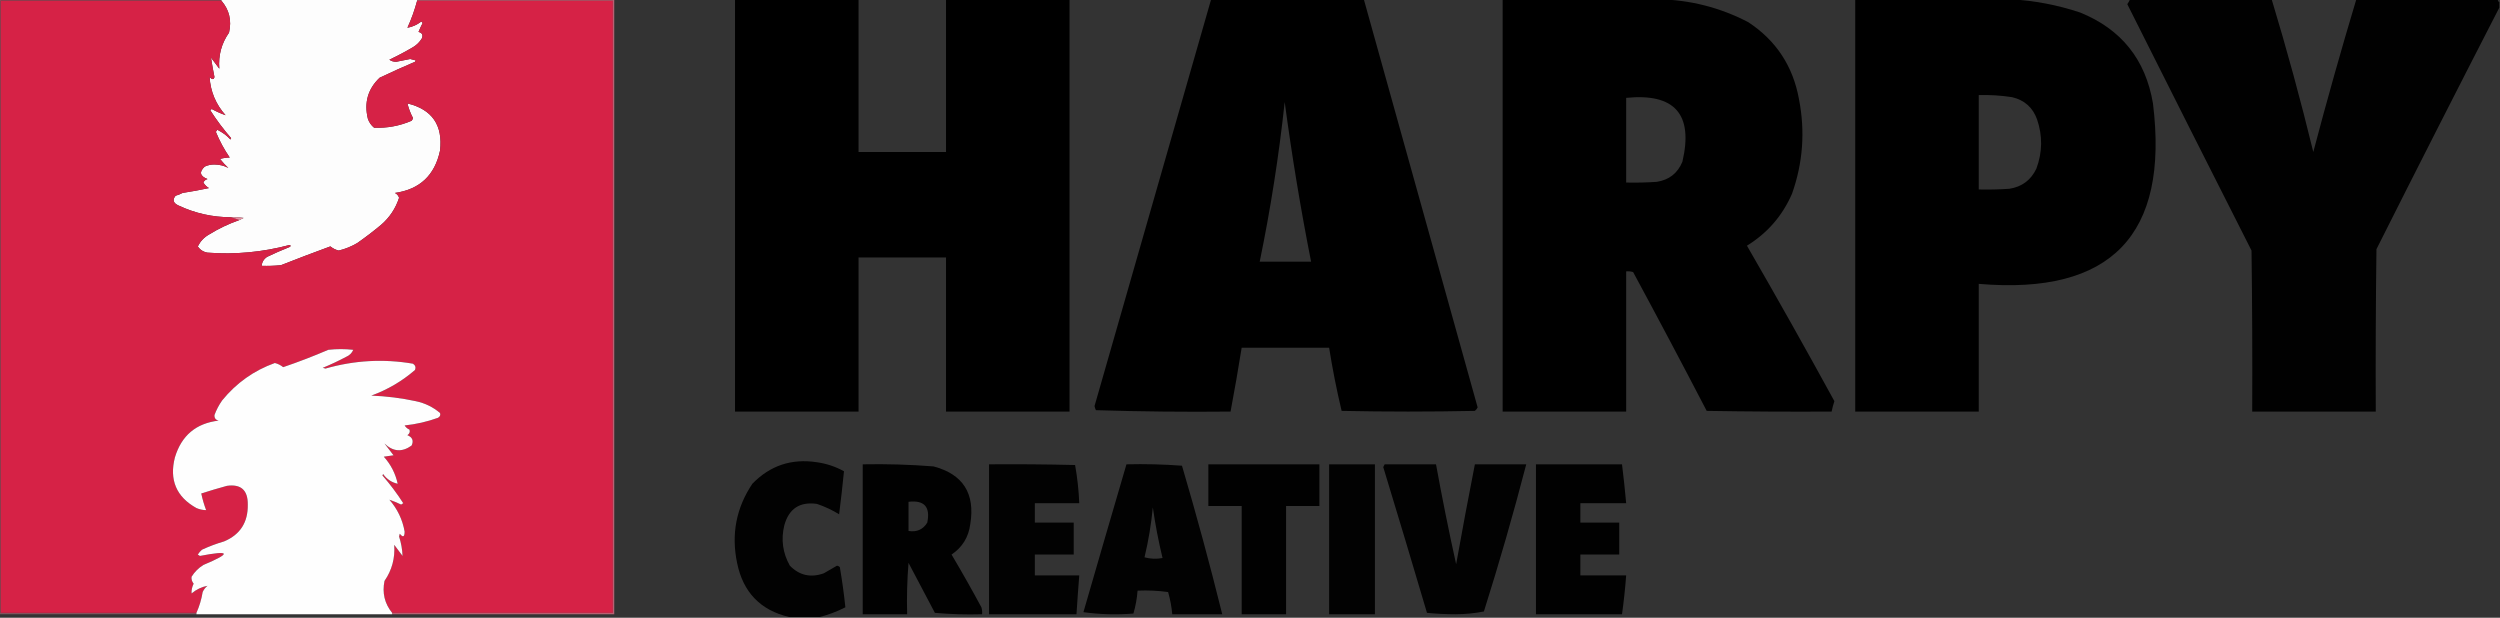 <?xml version="1.0" encoding="UTF-8"?>
<!DOCTYPE svg PUBLIC "-//W3C//DTD SVG 1.1//EN" "http://www.w3.org/Graphics/SVG/1.1/DTD/svg11.dtd">
<svg xmlns="http://www.w3.org/2000/svg" version="1.1" width="1801px" height="445px" style="shape-rendering:geometricPrecision; text-rendering:geometricPrecision; image-rendering:optimizeQuality; fill-rule:evenodd; clip-rule:evenodd" xmlns:xlink="http://www.w3.org/1999/xlink">
<rect width="100%" height="100%" fill="#333333" stroke="none"/>
<g><path style="opacity:0.996" fill="#fefefe" d="M 159.5,0.5 C 159.5,0.167 159.5,-0.167 159.5,-0.5C 206.5,-0.5 253.5,-0.5 300.5,-0.5C 300.5,-0.167 300.5,0.167 300.5,0.5C 298.727,7.186 296.394,13.687 293.5,20C 297.106,19.369 300.439,17.869 303.5,15.5C 303.833,15.833 304.167,16.167 304.5,16.5C 303.399,18.642 302.399,20.808 301.5,23C 304.032,23.612 304.865,25.112 304,27.5C 302.403,30.219 300.237,32.386 297.5,34C 291.96,37.27 286.293,40.27 280.5,43C 281.944,44.064 283.611,44.564 285.5,44.5C 288.833,43.833 292.167,43.167 295.5,42.5C 296.833,42.833 298.167,43.167 299.5,43.5C 299.333,43.833 299.167,44.167 299,44.5C 290.479,48.125 281.979,51.959 273.5,56C 265.022,64.061 262.189,73.894 265,85.5C 265.883,88.102 267.383,90.269 269.5,92C 278.858,92.384 287.858,90.718 296.5,87C 297.022,86.439 297.355,85.772 297.5,85C 295.73,81.634 294.397,78.134 293.5,74.5C 311.285,78.807 319.119,90.141 317,108.5C 313.212,126.291 302.378,136.458 284.5,139C 285.99,139.745 286.99,140.912 287.5,142.5C 284.998,150.178 280.664,156.678 274.5,162C 269.013,166.576 263.347,170.909 257.5,175C 253.272,177.532 248.772,179.365 244,180.5C 241.783,179.953 239.783,178.953 238,177.5C 226.121,181.855 214.288,186.355 202.5,191C 197.845,191.499 193.179,191.666 188.5,191.5C 188.744,188.737 190.077,186.571 192.5,185C 197.751,182.472 203.084,180.139 208.5,178C 209.696,177.346 209.696,176.846 208.5,176.5C 189.166,181.666 169.499,183.499 149.5,182C 146.483,181.495 144.149,179.995 142.5,177.5C 144.307,173.859 146.974,171.026 150.5,169C 157.46,164.686 164.793,161.186 172.5,158.5C 173.473,158.013 174.473,157.513 175.5,157C 172.518,156.502 169.518,156.335 166.5,156.5C 153.188,156.505 140.522,153.672 128.5,148C 124.751,146.243 124.085,143.909 126.5,141C 128.246,140.529 129.913,139.862 131.5,139C 137.873,138.015 144.206,136.848 150.5,135.5C 148.833,134.5 147.5,133.167 146.5,131.5C 147.09,130.201 148.09,129.368 149.5,129C 143.992,126.845 143.325,123.845 147.5,120C 149.702,118.978 152.035,118.478 154.5,118.5C 158.195,118.552 161.528,119.385 164.5,121C 162.316,118.984 160.316,116.817 158.5,114.5C 160.926,113.832 163.259,113.498 165.5,113.5C 161.509,107.685 158.176,101.518 155.5,95C 155.833,94.5 156.167,94 156.5,93.5C 160.111,95.223 163.278,97.556 166,100.5C 166.167,100.167 166.333,99.833 166.5,99.5C 161.013,93.191 156.013,86.525 151.5,79.5C 151.833,79.167 152.167,78.833 152.5,78.5C 155.827,80.336 159.161,81.836 162.5,83C 155.465,75.106 151.632,65.939 151,55.5C 152.813,57.472 153.98,57.472 154.5,55.5C 153.547,50.775 152.713,46.108 152,41.5C 154,44.167 156,46.833 158,49.5C 157.221,39.944 159.555,31.278 165,23.5C 167.017,14.749 165.184,7.083 159.5,0.5 Z"/></g>
<g><path style="opacity:0.989" fill="#000000" d="M 529.5,-0.5 C 559.167,-0.5 588.833,-0.5 618.5,-0.5C 618.5,36.167 618.5,72.833 618.5,109.5C 639.5,109.5 660.5,109.5 681.5,109.5C 681.5,72.833 681.5,36.167 681.5,-0.5C 711.167,-0.5 740.833,-0.5 770.5,-0.5C 770.5,98.5 770.5,197.5 770.5,296.5C 740.833,296.5 711.167,296.5 681.5,296.5C 681.5,259.5 681.5,222.5 681.5,185.5C 660.5,185.5 639.5,185.5 618.5,185.5C 618.5,222.5 618.5,259.5 618.5,296.5C 588.833,296.5 559.167,296.5 529.5,296.5C 529.5,197.5 529.5,98.5 529.5,-0.5 Z"/></g>
<g><path style="opacity:0.989" fill="#000000" d="M 872.5,-0.5 C 909.167,-0.5 945.833,-0.5 982.5,-0.5C 1009.83,97.471 1037.16,195.471 1064.5,293.5C 1064.02,294.478 1063.36,295.311 1062.5,296C 1030.5,296.667 998.5,296.667 966.5,296C 962.928,280.971 959.928,265.804 957.5,250.5C 936.5,250.5 915.5,250.5 894.5,250.5C 892.05,265.868 889.383,281.201 886.5,296.5C 854.16,296.833 821.826,296.5 789.5,295.5C 789.013,294.554 788.68,293.554 788.5,292.5C 816.513,194.8 844.513,97.133 872.5,-0.5 Z M 925.5,73.5 C 930.623,111.904 936.956,150.237 944.5,188.5C 932.167,188.5 919.833,188.5 907.5,188.5C 915.341,150.457 921.341,112.124 925.5,73.5 Z"/></g>
<g><path style="opacity:0.99" fill="#000000" d="M 1082.5,-0.5 C 1119.83,-0.5 1157.17,-0.5 1194.5,-0.5C 1217.36,-0.156 1239.03,5.344 1259.5,16C 1279.52,29.182 1291.69,47.682 1296,71.5C 1300.51,94.66 1298.84,117.327 1291,139.5C 1284.1,155.401 1273.27,167.901 1258.5,177C 1279.96,214.115 1300.96,251.449 1321.5,289C 1320.68,291.472 1320.01,293.972 1319.5,296.5C 1289.5,296.667 1259.5,296.5 1229.5,296C 1212.09,262.508 1194.42,229.175 1176.5,196C 1174.87,195.506 1173.2,195.34 1171.5,195.5C 1171.5,229.167 1171.5,262.833 1171.5,296.5C 1141.83,296.5 1112.17,296.5 1082.5,296.5C 1082.5,197.5 1082.5,98.5 1082.5,-0.5 Z M 1171.5,70.5 C 1206.51,67.004 1220.01,82.337 1212,116.5C 1208.58,124.798 1202.41,129.631 1193.5,131C 1186.17,131.5 1178.84,131.666 1171.5,131.5C 1171.5,111.167 1171.5,90.833 1171.5,70.5 Z"/></g>
<g><path style="opacity:0.99" fill="#000000" d="M 1336.5,-0.5 C 1373.83,-0.5 1411.17,-0.5 1448.5,-0.5C 1465.46,0.385 1482.12,3.551 1498.5,9C 1528.17,21.013 1545.67,42.846 1551,74.5C 1562.69,169.313 1520.86,212.646 1425.5,204.5C 1425.5,235.167 1425.5,265.833 1425.5,296.5C 1395.83,296.5 1366.17,296.5 1336.5,296.5C 1336.5,197.5 1336.5,98.5 1336.5,-0.5 Z M 1425.5,68.5 C 1433.55,68.277 1441.55,68.777 1449.5,70C 1458.41,72.112 1464.41,77.445 1467.5,86C 1471.55,97.887 1471.38,109.72 1467,121.5C 1463.06,129.77 1456.56,134.604 1447.5,136C 1440.17,136.5 1432.84,136.666 1425.5,136.5C 1425.5,113.833 1425.5,91.167 1425.5,68.5 Z"/></g>
<g><path style="opacity:0.986" fill="#000000" d="M 1534.5,-0.5 C 1568.5,-0.5 1602.5,-0.5 1636.5,-0.5C 1647.51,35.867 1657.51,72.534 1666.5,109.5C 1676.21,72.653 1686.54,35.986 1697.5,-0.5C 1731.5,-0.5 1765.5,-0.5 1799.5,-0.5C 1799.33,0.492 1799.66,1.158 1800.5,1.5C 1800.5,2.833 1800.5,4.167 1800.5,5.5C 1770.77,63.283 1741.27,121.283 1712,179.5C 1711.5,218.499 1711.33,257.499 1711.5,296.5C 1681.83,296.5 1652.17,296.5 1622.5,296.5C 1622.67,257.832 1622.5,219.165 1622,180.5C 1592.04,121.411 1562.21,62.244 1532.5,3C 1533.31,1.887 1533.97,0.721 1534.5,-0.5 Z"/></g>
<g><path style="opacity:0.439" fill="#e77c92" d="M -0.5,-0.5 C 52.833,-0.5 106.167,-0.5 159.5,-0.5C 159.5,-0.167 159.5,0.167 159.5,0.5C 106.5,0.5 53.5,0.5 0.5,0.5C 0.5,147.5 0.5,294.5 0.5,441.5C 47.5,441.5 94.5,441.5 141.5,441.5C 141.5,441.833 141.5,442.167 141.5,442.5C 94.167,442.5 46.833,442.5 -0.5,442.5C -0.5,294.833 -0.5,147.167 -0.5,-0.5 Z"/></g>
<g><path style="opacity:1" fill="#d62246" d="M 159.5,0.5 C 165.184,7.083 167.017,14.749 165,23.5C 159.555,31.278 157.221,39.944 158,49.5C 156,46.833 154,44.167 152,41.5C 152.713,46.108 153.547,50.775 154.5,55.5C 153.98,57.472 152.813,57.472 151,55.5C 151.632,65.939 155.465,75.106 162.5,83C 159.161,81.836 155.827,80.336 152.5,78.5C 152.167,78.833 151.833,79.167 151.5,79.5C 156.013,86.525 161.013,93.191 166.5,99.5C 166.333,99.833 166.167,100.167 166,100.5C 163.278,97.556 160.111,95.223 156.5,93.5C 156.167,94 155.833,94.5 155.5,95C 158.176,101.518 161.509,107.685 165.5,113.5C 163.259,113.498 160.926,113.832 158.5,114.5C 160.316,116.817 162.316,118.984 164.5,121C 161.528,119.385 158.195,118.552 154.5,118.5C 152.035,118.478 149.702,118.978 147.5,120C 143.325,123.845 143.992,126.845 149.5,129C 148.09,129.368 147.09,130.201 146.5,131.5C 147.5,133.167 148.833,134.5 150.5,135.5C 144.206,136.848 137.873,138.015 131.5,139C 129.913,139.862 128.246,140.529 126.5,141C 124.085,143.909 124.751,146.243 128.5,148C 140.522,153.672 153.188,156.505 166.5,156.5C 168.5,157.167 170.5,157.833 172.5,158.5C 164.793,161.186 157.46,164.686 150.5,169C 146.974,171.026 144.307,173.859 142.5,177.5C 144.149,179.995 146.483,181.495 149.5,182C 169.499,183.499 189.166,181.666 208.5,176.5C 209.696,176.846 209.696,177.346 208.5,178C 203.084,180.139 197.751,182.472 192.5,185C 190.077,186.571 188.744,188.737 188.5,191.5C 193.179,191.666 197.845,191.499 202.5,191C 214.288,186.355 226.121,181.855 238,177.5C 239.783,178.953 241.783,179.953 244,180.5C 248.772,179.365 253.272,177.532 257.5,175C 263.347,170.909 269.013,166.576 274.5,162C 280.664,156.678 284.998,150.178 287.5,142.5C 286.99,140.912 285.99,139.745 284.5,139C 302.378,136.458 313.212,126.291 317,108.5C 319.119,90.141 311.285,78.807 293.5,74.5C 294.397,78.134 295.73,81.634 297.5,85C 297.355,85.772 297.022,86.439 296.5,87C 287.858,90.718 278.858,92.384 269.5,92C 267.383,90.269 265.883,88.102 265,85.5C 262.189,73.894 265.022,64.061 273.5,56C 281.979,51.959 290.479,48.125 299,44.5C 299.167,44.167 299.333,43.833 299.5,43.5C 298.167,43.167 296.833,42.833 295.5,42.5C 292.167,43.167 288.833,43.833 285.5,44.5C 283.611,44.564 281.944,44.064 280.5,43C 286.293,40.27 291.96,37.27 297.5,34C 300.237,32.386 302.403,30.219 304,27.5C 304.865,25.112 304.032,23.612 301.5,23C 302.399,20.808 303.399,18.642 304.5,16.5C 304.167,16.167 303.833,15.833 303.5,15.5C 300.439,17.869 297.106,19.369 293.5,20C 296.394,13.687 298.727,7.186 300.5,0.5C 347.5,0.5 394.5,0.5 441.5,0.5C 441.5,147.5 441.5,294.5 441.5,441.5C 388.5,441.5 335.5,441.5 282.5,441.5C 277.084,434.833 275.251,427.167 277,418.5C 282.361,410.736 284.694,402.069 284,392.5C 286,395.167 288,397.833 290,400.5C 289.823,395.776 288.99,391.109 287.5,386.5C 287.667,385.833 287.833,385.167 288,384.5C 290.296,387.388 291.462,386.888 291.5,383C 289.974,374.282 286.307,366.616 280.5,360C 283.249,360.945 286.083,362.111 289,363.5C 289.5,363.167 290,362.833 290.5,362.5C 285.987,355.476 280.987,348.809 275.5,342.5C 275.667,342.167 275.833,341.833 276,341.5C 278.659,345.236 282.159,347.569 286.5,348.5C 284.896,341.127 281.563,334.627 276.5,329C 278.833,328.667 281.167,328.333 283.5,328C 281.142,325.019 278.975,322.186 277,319.5C 283.095,325.433 289.595,325.933 296.5,321C 298.17,317.549 297.17,315.049 293.5,313.5C 295.04,312.468 295.54,311.135 295,309.5C 293.513,308.845 292.347,307.845 291.5,306.5C 299.754,305.626 307.754,303.793 315.5,301C 317.007,300.163 317.507,298.996 317,297.5C 311.907,293.204 306.074,290.371 299.5,289C 288.95,286.731 278.283,285.398 267.5,285C 279.202,280.738 289.702,274.571 299,266.5C 299.711,264.633 299.211,263.133 297.5,262C 276.317,258.381 255.317,259.548 234.5,265.5C 233.833,265.333 233.167,265.167 232.5,265C 238.287,262.606 243.954,259.94 249.5,257C 251.833,256 253.5,254.333 254.5,252C 248.5,251.333 242.5,251.333 236.5,252C 225.823,256.589 214.99,260.756 204,264.5C 202.217,263.047 200.217,262.047 198,261.5C 182.895,266.919 170.228,275.919 160,288.5C 157.699,291.788 155.866,295.288 154.5,299C 154.354,301.188 155.354,302.521 157.5,303C 141.247,304.915 130.747,313.748 126,329.5C 121.857,345.766 127.024,357.932 141.5,366C 143.74,366.977 146.073,367.477 148.5,367.5C 146.996,363.522 145.83,359.522 145,355.5C 151.098,353.54 157.265,351.707 163.5,350C 173.605,348.598 178.605,353.098 178.5,363.5C 178.707,376.282 173.041,385.115 161.5,390C 156.012,391.607 150.678,393.607 145.5,396C 144.313,397.019 143.313,398.186 142.5,399.5C 143,399.833 143.5,400.167 144,400.5C 166.051,396.26 166.885,398.427 146.5,407C 143,409.167 140.167,412 138,415.5C 137.768,417.283 138.268,418.95 139.5,420.5C 138.352,422.761 137.852,425.095 138,427.5C 141.484,424.62 145.317,422.787 149.5,422C 147.951,423.214 146.785,424.714 146,426.5C 145.13,431.804 143.63,436.804 141.5,441.5C 94.5,441.5 47.5,441.5 0.5,441.5C 0.5,294.5 0.5,147.5 0.5,0.5C 53.5,0.5 106.5,0.5 159.5,0.5 Z"/></g>
<g><path style="opacity:0.753" fill="#e46f86" d="M 300.5,0.5 C 300.5,0.167 300.5,-0.167 300.5,-0.5C 347.833,-0.5 395.167,-0.5 442.5,-0.5C 442.5,147.167 442.5,294.833 442.5,442.5C 389.167,442.5 335.833,442.5 282.5,442.5C 282.5,442.167 282.5,441.833 282.5,441.5C 335.5,441.5 388.5,441.5 441.5,441.5C 441.5,294.5 441.5,147.5 441.5,0.5C 394.5,0.5 347.5,0.5 300.5,0.5 Z"/></g>
<g><path style="opacity:1" fill="#ea90a1" d="M 166.5,156.5 C 169.518,156.335 172.518,156.502 175.5,157C 174.473,157.513 173.473,158.013 172.5,158.5C 170.5,157.833 168.5,157.167 166.5,156.5 Z"/></g>
<g><path style="opacity:0.997" fill="#fefefe" d="M 282.5,441.5 C 282.5,441.833 282.5,442.167 282.5,442.5C 235.5,442.5 188.5,442.5 141.5,442.5C 141.5,442.167 141.5,441.833 141.5,441.5C 143.63,436.804 145.13,431.804 146,426.5C 146.785,424.714 147.951,423.214 149.5,422C 145.317,422.787 141.484,424.62 138,427.5C 137.852,425.095 138.352,422.761 139.5,420.5C 138.268,418.95 137.768,417.283 138,415.5C 140.167,412 143,409.167 146.5,407C 166.885,398.427 166.051,396.26 144,400.5C 143.5,400.167 143,399.833 142.5,399.5C 143.313,398.186 144.313,397.019 145.5,396C 150.678,393.607 156.012,391.607 161.5,390C 173.041,385.115 178.707,376.282 178.5,363.5C 178.605,353.098 173.605,348.598 163.5,350C 157.265,351.707 151.098,353.54 145,355.5C 145.83,359.522 146.996,363.522 148.5,367.5C 146.073,367.477 143.74,366.977 141.5,366C 127.024,357.932 121.857,345.766 126,329.5C 130.747,313.748 141.247,304.915 157.5,303C 155.354,302.521 154.354,301.188 154.5,299C 155.866,295.288 157.699,291.788 160,288.5C 170.228,275.919 182.895,266.919 198,261.5C 200.217,262.047 202.217,263.047 204,264.5C 214.99,260.756 225.823,256.589 236.5,252C 242.5,251.333 248.5,251.333 254.5,252C 253.5,254.333 251.833,256 249.5,257C 243.954,259.94 238.287,262.606 232.5,265C 233.167,265.167 233.833,265.333 234.5,265.5C 255.317,259.548 276.317,258.381 297.5,262C 299.211,263.133 299.711,264.633 299,266.5C 289.702,274.571 279.202,280.738 267.5,285C 278.283,285.398 288.95,286.731 299.5,289C 306.074,290.371 311.907,293.204 317,297.5C 317.507,298.996 317.007,300.163 315.5,301C 307.754,303.793 299.754,305.626 291.5,306.5C 292.347,307.845 293.513,308.845 295,309.5C 295.54,311.135 295.04,312.468 293.5,313.5C 297.17,315.049 298.17,317.549 296.5,321C 289.595,325.933 283.095,325.433 277,319.5C 278.975,322.186 281.142,325.019 283.5,328C 281.167,328.333 278.833,328.667 276.5,329C 281.563,334.627 284.896,341.127 286.5,348.5C 282.159,347.569 278.659,345.236 276,341.5C 275.833,341.833 275.667,342.167 275.5,342.5C 280.987,348.809 285.987,355.476 290.5,362.5C 290,362.833 289.5,363.167 289,363.5C 286.083,362.111 283.249,360.945 280.5,360C 286.307,366.616 289.974,374.282 291.5,383C 291.462,386.888 290.296,387.388 288,384.5C 287.833,385.167 287.667,385.833 287.5,386.5C 288.99,391.109 289.823,395.776 290,400.5C 288,397.833 286,395.167 284,392.5C 284.694,402.069 282.361,410.736 277,418.5C 275.251,427.167 277.084,434.833 282.5,441.5 Z"/></g>
<g><path style="opacity:0.968" fill="#000000" d="M 590.5,444.5 C 583.167,444.5 575.833,444.5 568.5,444.5C 547.779,439.61 535.279,426.61 531,405.5C 526.706,384.863 530.372,365.863 542,348.5C 554.752,335.36 570.252,330.194 588.5,333C 595.422,333.974 601.922,336.141 608,339.5C 606.98,349.814 605.813,360.147 604.5,370.5C 599.547,367.428 594.213,364.928 588.5,363C 576.117,361.275 568.283,366.441 565,378.5C 562.532,388.691 563.865,398.358 569,407.5C 575.879,414.545 584.046,416.378 593.5,413C 596.677,411.15 599.843,409.317 603,407.5C 603.772,407.645 604.439,407.978 605,408.5C 606.67,418.175 608.003,427.841 609,437.5C 602.996,440.553 596.83,442.886 590.5,444.5 Z"/></g>
<g><path style="opacity:0.974" fill="#000000" d="M 621.5,334.5 C 638.53,334.163 655.53,334.663 672.5,336C 693.752,341.631 702.585,355.465 699,377.5C 697.794,386.922 693.294,394.256 685.5,399.5C 692.92,412.004 700.086,424.671 707,437.5C 707.494,439.134 707.66,440.801 707.5,442.5C 696.147,442.832 684.814,442.499 673.5,441.5C 667.167,429.5 660.833,417.5 654.5,405.5C 653.501,417.815 653.168,430.149 653.5,442.5C 642.833,442.5 632.167,442.5 621.5,442.5C 621.5,406.5 621.5,370.5 621.5,334.5 Z M 654.5,361.5 C 665.846,360.148 670.346,365.148 668,376.5C 664.948,381.472 660.448,383.472 654.5,382.5C 654.5,375.5 654.5,368.5 654.5,361.5 Z"/></g>
<g><path style="opacity:0.959" fill="#000000" d="M 712.5,334.5 C 733.169,334.333 753.836,334.5 774.5,335C 776.117,344.056 777.117,353.223 777.5,362.5C 766.833,362.5 756.167,362.5 745.5,362.5C 745.5,367.167 745.5,371.833 745.5,376.5C 754.833,376.5 764.167,376.5 773.5,376.5C 773.5,384.167 773.5,391.833 773.5,399.5C 764.167,399.5 754.833,399.5 745.5,399.5C 745.5,404.5 745.5,409.5 745.5,414.5C 756.167,414.5 766.833,414.5 777.5,414.5C 776.76,423.828 776.093,433.161 775.5,442.5C 754.5,442.5 733.5,442.5 712.5,442.5C 712.5,406.5 712.5,370.5 712.5,334.5 Z"/></g>
<g><path style="opacity:0.967" fill="#000000" d="M 811.5,334.5 C 824.85,334.167 838.183,334.501 851.5,335.5C 861.952,370.976 871.619,406.643 880.5,442.5C 868.5,442.5 856.5,442.5 844.5,442.5C 844.014,437.07 843.014,431.737 841.5,426.5C 834.197,425.503 826.863,425.169 819.5,425.5C 819.089,431.136 818.089,436.636 816.5,442C 804.344,442.976 792.344,442.643 780.5,441C 790.757,405.471 801.09,369.971 811.5,334.5 Z M 830.5,365.5 C 832.227,377.681 834.56,389.847 837.5,402C 833.129,402.828 828.795,402.661 824.5,401.5C 827.337,389.644 829.337,377.644 830.5,365.5 Z"/></g>
<g><path style="opacity:0.976" fill="#000000" d="M 870.5,334.5 C 897.167,334.5 923.833,334.5 950.5,334.5C 950.5,344.5 950.5,354.5 950.5,364.5C 942.5,364.5 934.5,364.5 926.5,364.5C 926.5,390.5 926.5,416.5 926.5,442.5C 915.833,442.5 905.167,442.5 894.5,442.5C 894.5,416.5 894.5,390.5 894.5,364.5C 886.5,364.5 878.5,364.5 870.5,364.5C 870.5,354.5 870.5,344.5 870.5,334.5 Z"/></g>
<g><path style="opacity:0.951" fill="#000000" d="M 957.5,334.5 C 968.5,334.5 979.5,334.5 990.5,334.5C 990.5,370.5 990.5,406.5 990.5,442.5C 979.5,442.5 968.5,442.5 957.5,442.5C 957.5,406.5 957.5,370.5 957.5,334.5 Z"/></g>
<g><path style="opacity:0.965" fill="#000000" d="M 997.5,334.5 C 1009.83,334.5 1022.17,334.5 1034.5,334.5C 1038.88,358.583 1043.72,382.583 1049,406.5C 1053.31,382.453 1057.81,358.453 1062.5,334.5C 1074.83,334.5 1087.17,334.5 1099.5,334.5C 1090.26,370.055 1080.09,405.388 1069,440.5C 1062.4,441.813 1055.57,442.48 1048.5,442.5C 1041.59,442.491 1034.76,442.158 1028,441.5C 1017.65,406.448 1007.15,371.448 996.5,336.5C 996.863,335.817 997.196,335.15 997.5,334.5 Z"/></g>
<g><path style="opacity:0.969" fill="#000000" d="M 1106.5,334.5 C 1127.17,334.5 1147.83,334.5 1168.5,334.5C 1169.65,343.81 1170.65,353.143 1171.5,362.5C 1160.5,362.5 1149.5,362.5 1138.5,362.5C 1138.5,367.167 1138.5,371.833 1138.5,376.5C 1147.83,376.5 1157.17,376.5 1166.5,376.5C 1166.5,384.167 1166.5,391.833 1166.5,399.5C 1157.17,399.5 1147.83,399.5 1138.5,399.5C 1138.5,404.5 1138.5,409.5 1138.5,414.5C 1149.5,414.5 1160.5,414.5 1171.5,414.5C 1170.79,423.872 1169.79,433.206 1168.5,442.5C 1147.83,442.5 1127.17,442.5 1106.5,442.5C 1106.5,406.5 1106.5,370.5 1106.5,334.5 Z"/></g>
</svg>
